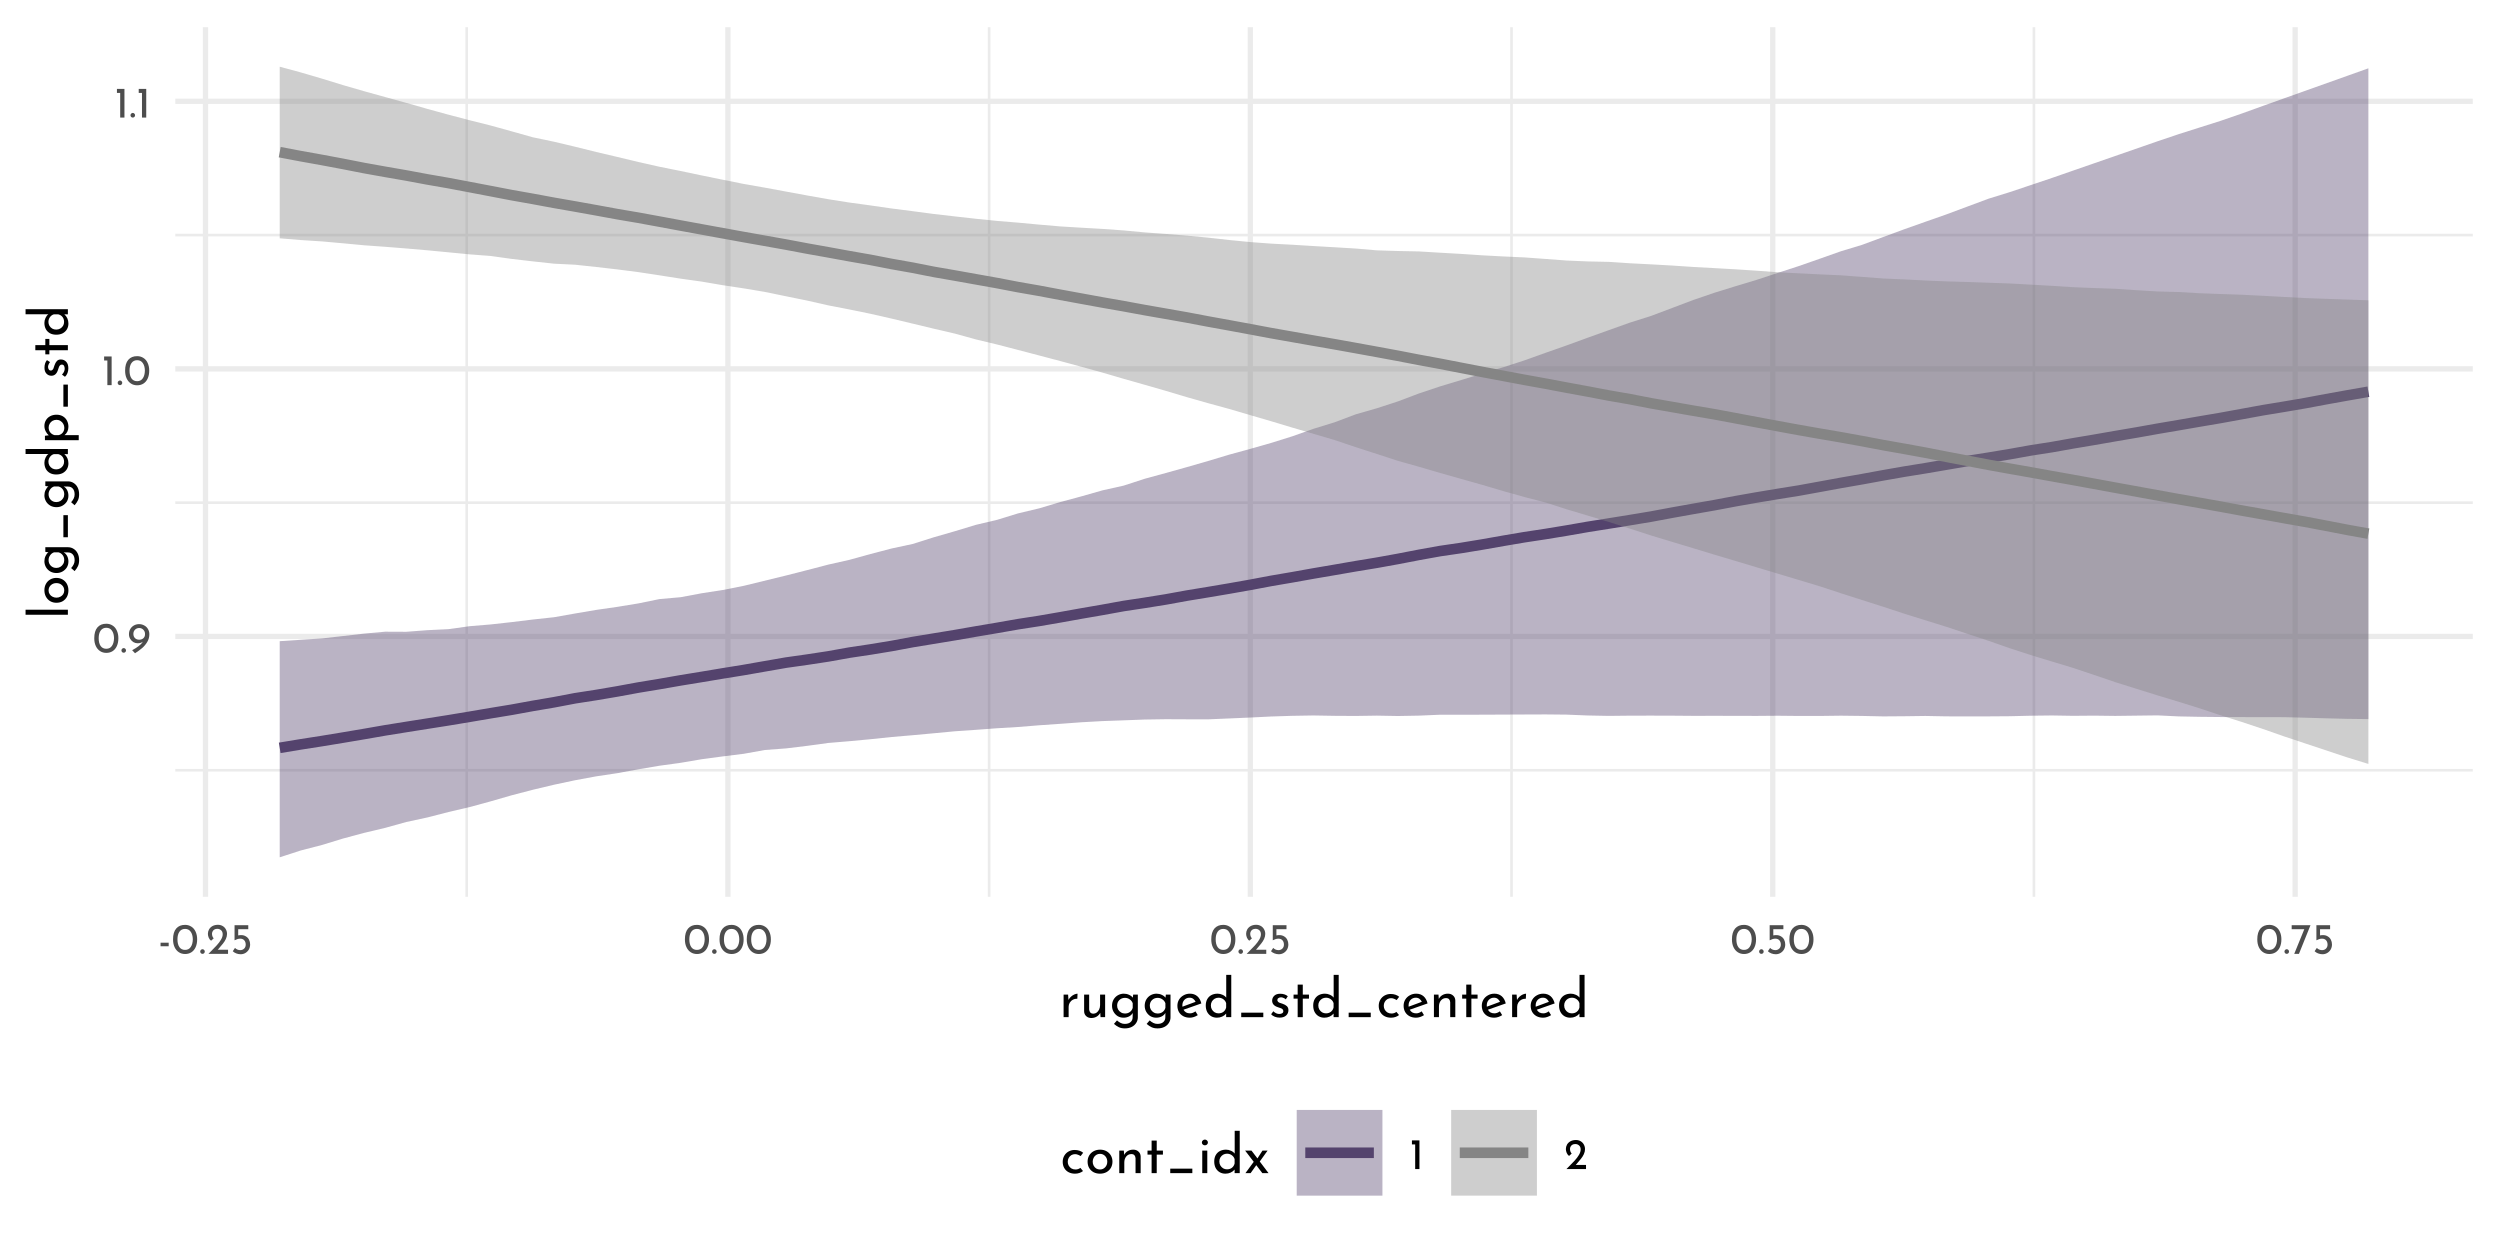 <?xml version="1.0" encoding="UTF-8"?>
<svg xmlns="http://www.w3.org/2000/svg" xmlns:xlink="http://www.w3.org/1999/xlink" width="504pt" height="252pt" viewBox="0 0 504 252" version="1.1">
<defs>
<g>
<symbol overflow="visible" id="glyph0-0">
<path style="stroke:none;" d=""/>
</symbol>
<symbol overflow="visible" id="glyph0-1">
<path style="stroke:none;" d="M 2.75 0.031 C 2.27 0.031 1.848 -0.086 1.484 -0.328 C 1.117 -0.566 0.832 -0.906 0.625 -1.344 C 0.414 -1.789 0.312 -2.316 0.312 -2.922 C 0.312 -3.879 0.523 -4.609 0.953 -5.109 C 1.391 -5.609 1.988 -5.852 2.75 -5.844 C 3.219 -5.844 3.633 -5.723 4 -5.484 C 4.375 -5.254 4.66 -4.914 4.859 -4.469 C 5.066 -4.031 5.172 -3.516 5.172 -2.922 C 5.172 -2.305 5.066 -1.773 4.859 -1.328 C 4.66 -0.891 4.375 -0.551 4 -0.312 C 3.633 -0.082 3.219 0.031 2.75 0.031 Z M 2.734 -0.797 C 3.234 -0.797 3.613 -0.988 3.875 -1.375 C 4.145 -1.758 4.285 -2.281 4.297 -2.938 C 4.285 -3.57 4.145 -4.078 3.875 -4.453 C 3.613 -4.836 3.234 -5.031 2.734 -5.031 C 2.242 -5.031 1.863 -4.836 1.594 -4.453 C 1.332 -4.078 1.203 -3.566 1.203 -2.922 C 1.203 -2.266 1.332 -1.742 1.594 -1.359 C 1.863 -0.984 2.242 -0.797 2.734 -0.797 Z M 2.734 -0.797 "/>
</symbol>
<symbol overflow="visible" id="glyph0-2">
<path style="stroke:none;" d="M 0.297 -0.469 C 0.297 -0.594 0.344 -0.703 0.438 -0.797 C 0.531 -0.891 0.641 -0.938 0.766 -0.938 C 0.879 -0.938 0.984 -0.891 1.078 -0.797 C 1.172 -0.703 1.219 -0.594 1.219 -0.469 C 1.219 -0.332 1.172 -0.219 1.078 -0.125 C 0.984 -0.039 0.879 0 0.766 0 C 0.641 0 0.531 -0.039 0.438 -0.125 C 0.344 -0.219 0.297 -0.332 0.297 -0.469 Z M 0.297 -0.469 "/>
</symbol>
<symbol overflow="visible" id="glyph0-3">
<path style="stroke:none;" d="M 2.359 -5.766 C 2.742 -5.766 3.094 -5.676 3.406 -5.5 C 3.727 -5.332 3.977 -5.094 4.156 -4.781 C 4.344 -4.469 4.438 -4.117 4.438 -3.734 C 4.438 -3.16 4.297 -2.641 4.016 -2.172 C 3.742 -1.711 3.41 -1.312 3.016 -0.969 C 2.617 -0.625 2.129 -0.266 1.547 0.109 L 0.969 -0.516 C 1.477 -0.773 1.922 -1.051 2.297 -1.344 C 2.68 -1.645 2.969 -1.941 3.156 -2.234 C 2.883 -2.016 2.523 -1.906 2.078 -1.906 C 1.773 -1.906 1.488 -1.984 1.219 -2.141 C 0.957 -2.305 0.742 -2.523 0.578 -2.797 C 0.41 -3.078 0.328 -3.391 0.328 -3.734 C 0.328 -4.141 0.422 -4.492 0.609 -4.797 C 0.797 -5.109 1.047 -5.348 1.359 -5.516 C 1.672 -5.68 2.004 -5.766 2.359 -5.766 Z M 1.219 -3.797 C 1.219 -3.441 1.328 -3.156 1.547 -2.938 C 1.773 -2.727 2.055 -2.625 2.391 -2.625 C 2.734 -2.625 3.016 -2.723 3.234 -2.922 C 3.453 -3.129 3.562 -3.383 3.562 -3.688 L 3.562 -3.859 C 3.551 -4.172 3.43 -4.438 3.203 -4.656 C 2.984 -4.875 2.711 -4.984 2.391 -4.984 C 2.055 -4.984 1.773 -4.867 1.547 -4.641 C 1.328 -4.422 1.219 -4.141 1.219 -3.797 Z M 1.219 -3.797 "/>
</symbol>
<symbol overflow="visible" id="glyph0-4">
<path style="stroke:none;" d="M 1.984 -5.781 L 1.984 0 L 1.125 0 L 1.125 -4.969 L 0.469 -4.969 L 0.469 -5.781 Z M 1.984 -5.781 "/>
</symbol>
<symbol overflow="visible" id="glyph0-5">
<path style="stroke:none;" d="M 2.109 -2.25 L 2.109 -1.531 L 0.469 -1.531 L 0.469 -2.25 Z M 2.109 -2.25 "/>
</symbol>
<symbol overflow="visible" id="glyph0-6">
<path style="stroke:none;" d="M 4.422 -0.828 L 4.422 0 L 0.469 0 L 0.766 -0.297 C 1.359 -0.891 1.82 -1.367 2.156 -1.734 C 2.5 -2.109 2.781 -2.484 3 -2.859 C 3.227 -3.242 3.344 -3.602 3.344 -3.938 C 3.344 -4.301 3.234 -4.578 3.016 -4.766 C 2.805 -4.953 2.551 -5.047 2.25 -5.047 C 2.008 -5.047 1.805 -4.992 1.641 -4.891 C 1.484 -4.785 1.367 -4.656 1.297 -4.5 C 1.223 -4.352 1.188 -4.207 1.188 -4.062 C 1.188 -3.688 1.301 -3.375 1.531 -3.125 L 1.016 -2.656 C 0.816 -2.77 0.656 -2.969 0.531 -3.25 C 0.414 -3.531 0.359 -3.789 0.359 -4.031 C 0.359 -4.352 0.438 -4.656 0.594 -4.938 C 0.758 -5.219 0.992 -5.441 1.297 -5.609 C 1.609 -5.773 1.973 -5.859 2.391 -5.859 C 2.742 -5.859 3.062 -5.773 3.344 -5.609 C 3.625 -5.441 3.836 -5.219 3.984 -4.938 C 4.141 -4.656 4.219 -4.348 4.219 -4.016 C 4.219 -3.68 4.141 -3.344 3.984 -3 C 3.828 -2.664 3.629 -2.352 3.391 -2.062 C 3.16 -1.77 2.852 -1.406 2.469 -0.969 L 2.344 -0.828 Z M 4.422 -0.828 "/>
</symbol>
<symbol overflow="visible" id="glyph0-7">
<path style="stroke:none;" d="M 2.266 -3.781 C 2.641 -3.781 2.961 -3.691 3.234 -3.516 C 3.516 -3.348 3.723 -3.125 3.859 -2.844 C 4.004 -2.562 4.078 -2.242 4.078 -1.891 C 4.078 -1.523 3.992 -1.191 3.828 -0.891 C 3.66 -0.598 3.43 -0.363 3.141 -0.188 C 2.848 -0.008 2.52 0.078 2.156 0.078 C 1.852 0.078 1.555 0.02 1.266 -0.094 C 0.984 -0.207 0.754 -0.352 0.578 -0.531 L 1.031 -1.203 C 1.145 -1.066 1.297 -0.957 1.484 -0.875 C 1.68 -0.789 1.879 -0.75 2.078 -0.75 C 2.398 -0.75 2.664 -0.852 2.875 -1.062 C 3.082 -1.27 3.188 -1.535 3.188 -1.859 C 3.188 -2.223 3.086 -2.516 2.891 -2.734 C 2.703 -2.953 2.426 -3.062 2.062 -3.062 C 1.863 -3.062 1.676 -3.031 1.5 -2.969 C 1.32 -2.914 1.133 -2.836 0.938 -2.734 L 0.938 -5.781 L 3.703 -5.781 L 3.703 -4.969 L 1.672 -4.969 L 1.672 -3.719 C 1.859 -3.758 2.055 -3.781 2.266 -3.781 Z M 2.266 -3.781 "/>
</symbol>
<symbol overflow="visible" id="glyph0-8">
<path style="stroke:none;" d="M 4.062 -5.781 L 1.734 0 L 0.781 0 L 2.812 -4.969 L 0.266 -4.969 L 0.266 -5.781 Z M 4.062 -5.781 "/>
</symbol>
<symbol overflow="visible" id="glyph1-0">
<path style="stroke:none;" d=""/>
</symbol>
<symbol overflow="visible" id="glyph1-1">
<path style="stroke:none;" d="M 1.875 -3.469 C 2 -3.719 2.164 -3.938 2.375 -4.125 C 2.594 -4.32 2.82 -4.473 3.062 -4.578 C 3.312 -4.68 3.523 -4.734 3.703 -4.734 L 3.656 -3.719 C 3.332 -3.727 3.035 -3.66 2.766 -3.516 C 2.492 -3.367 2.281 -3.164 2.125 -2.906 C 1.977 -2.645 1.906 -2.367 1.906 -2.078 L 1.906 0 L 0.891 0 L 0.891 -4.547 L 1.797 -4.547 Z M 1.875 -3.469 "/>
</symbol>
<symbol overflow="visible" id="glyph1-2">
<path style="stroke:none;" d="M 5.125 -4.547 L 5.125 0 L 4.203 0 L 4.141 -0.875 C 3.984 -0.562 3.742 -0.305 3.422 -0.109 C 3.098 0.078 2.738 0.172 2.344 0.172 C 1.926 0.172 1.582 0.047 1.312 -0.203 C 1.039 -0.453 0.898 -0.781 0.891 -1.188 L 0.891 -4.547 L 1.906 -4.547 L 1.906 -1.547 C 1.926 -1.297 2.004 -1.094 2.141 -0.938 C 2.273 -0.789 2.477 -0.711 2.75 -0.703 C 3 -0.703 3.223 -0.773 3.422 -0.922 C 3.629 -1.078 3.797 -1.285 3.922 -1.547 C 4.047 -1.816 4.109 -2.113 4.109 -2.438 L 4.109 -4.547 Z M 5.125 -4.547 "/>
</symbol>
<symbol overflow="visible" id="glyph1-3">
<path style="stroke:none;" d="M 5.703 -4.547 L 5.703 0.031 C 5.703 0.445 5.594 0.82 5.375 1.156 C 5.164 1.5 4.863 1.77 4.469 1.969 C 4.082 2.164 3.625 2.266 3.094 2.266 C 2.625 2.266 2.223 2.188 1.891 2.031 C 1.555 1.875 1.223 1.648 0.891 1.359 L 1.5 0.656 C 1.75 0.883 2 1.055 2.25 1.172 C 2.5 1.297 2.77 1.359 3.062 1.359 C 3.57 1.359 3.961 1.238 4.234 1 C 4.516 0.758 4.656 0.43 4.656 0.016 L 4.672 -0.844 C 4.504 -0.551 4.254 -0.316 3.922 -0.141 C 3.598 0.023 3.227 0.109 2.812 0.109 C 2.383 0.109 1.992 0.004 1.641 -0.203 C 1.297 -0.422 1.02 -0.711 0.812 -1.078 C 0.602 -1.441 0.5 -1.848 0.5 -2.297 C 0.5 -2.754 0.602 -3.172 0.812 -3.547 C 1.031 -3.922 1.32 -4.211 1.688 -4.422 C 2.062 -4.629 2.457 -4.734 2.875 -4.734 C 3.258 -4.734 3.613 -4.656 3.938 -4.5 C 4.27 -4.352 4.52 -4.16 4.688 -3.922 L 4.766 -4.547 Z M 3.109 -0.734 C 3.492 -0.734 3.828 -0.836 4.109 -1.047 C 4.398 -1.266 4.586 -1.547 4.672 -1.891 L 4.672 -2.797 C 4.566 -3.117 4.367 -3.379 4.078 -3.578 C 3.797 -3.785 3.473 -3.891 3.109 -3.891 C 2.66 -3.891 2.285 -3.742 1.984 -3.453 C 1.68 -3.16 1.531 -2.785 1.531 -2.328 C 1.531 -2.035 1.598 -1.77 1.734 -1.531 C 1.879 -1.289 2.07 -1.098 2.312 -0.953 C 2.551 -0.805 2.816 -0.734 3.109 -0.734 Z M 3.109 -0.734 "/>
</symbol>
<symbol overflow="visible" id="glyph1-4">
<path style="stroke:none;" d="M 3.031 -0.766 C 3.406 -0.766 3.773 -0.898 4.141 -1.172 L 4.609 -0.406 C 4.367 -0.25 4.109 -0.125 3.828 -0.031 C 3.547 0.062 3.27 0.109 3 0.109 C 2.5 0.109 2.055 0.004 1.672 -0.203 C 1.297 -0.41 1.004 -0.695 0.797 -1.062 C 0.598 -1.426 0.5 -1.844 0.5 -2.312 C 0.5 -2.758 0.609 -3.164 0.828 -3.531 C 1.055 -3.906 1.363 -4.195 1.75 -4.406 C 2.133 -4.625 2.562 -4.734 3.031 -4.734 C 3.625 -4.734 4.117 -4.562 4.516 -4.219 C 4.91 -3.875 5.18 -3.391 5.328 -2.766 L 1.734 -1.5 C 1.859 -1.27 2.031 -1.086 2.25 -0.953 C 2.477 -0.828 2.738 -0.766 3.031 -0.766 Z M 2.953 -3.922 C 2.535 -3.922 2.188 -3.773 1.906 -3.484 C 1.633 -3.191 1.5 -2.816 1.5 -2.359 C 1.5 -2.254 1.504 -2.172 1.516 -2.109 L 4.172 -3.094 C 4.055 -3.344 3.898 -3.539 3.703 -3.688 C 3.504 -3.844 3.254 -3.922 2.953 -3.922 Z M 2.953 -3.922 "/>
</symbol>
<symbol overflow="visible" id="glyph1-5">
<path style="stroke:none;" d="M 5.641 -8.531 L 5.641 0 L 4.609 0 L 4.609 -0.719 C 4.391 -0.457 4.117 -0.254 3.797 -0.109 C 3.484 0.035 3.133 0.109 2.75 0.109 C 2.32 0.109 1.938 0.008 1.594 -0.188 C 1.25 -0.395 0.977 -0.68 0.781 -1.047 C 0.594 -1.422 0.5 -1.852 0.5 -2.344 C 0.5 -2.832 0.598 -3.258 0.797 -3.625 C 1.004 -3.988 1.285 -4.266 1.641 -4.453 C 2.004 -4.641 2.414 -4.734 2.875 -4.734 C 3.219 -4.734 3.547 -4.66 3.859 -4.516 C 4.18 -4.379 4.438 -4.188 4.625 -3.938 L 4.625 -8.531 Z M 3.062 -0.766 C 3.457 -0.766 3.789 -0.867 4.062 -1.078 C 4.344 -1.297 4.523 -1.586 4.609 -1.953 L 4.609 -2.812 C 4.523 -3.133 4.336 -3.398 4.047 -3.609 C 3.766 -3.816 3.438 -3.922 3.062 -3.922 C 2.789 -3.922 2.535 -3.852 2.297 -3.719 C 2.066 -3.582 1.879 -3.395 1.734 -3.156 C 1.598 -2.926 1.531 -2.66 1.531 -2.359 C 1.531 -2.055 1.598 -1.785 1.734 -1.547 C 1.879 -1.305 2.066 -1.113 2.297 -0.969 C 2.535 -0.832 2.789 -0.766 3.062 -0.766 Z M 3.062 -0.766 "/>
</symbol>
<symbol overflow="visible" id="glyph1-6">
<path style="stroke:none;" d="M 5.578 -0.906 L 5.578 0 L 1.125 0 L 1.125 -0.906 Z M 5.578 -0.906 "/>
</symbol>
<symbol overflow="visible" id="glyph1-7">
<path style="stroke:none;" d="M 2.172 0.094 C 1.836 0.094 1.52 0.035 1.219 -0.078 C 0.914 -0.191 0.664 -0.363 0.469 -0.594 L 0.906 -1.188 C 1.094 -1.008 1.285 -0.875 1.484 -0.781 C 1.691 -0.688 1.895 -0.641 2.094 -0.641 C 2.332 -0.641 2.531 -0.688 2.688 -0.781 C 2.844 -0.875 2.922 -1.02 2.922 -1.219 C 2.922 -1.375 2.867 -1.5 2.766 -1.594 C 2.672 -1.688 2.562 -1.754 2.438 -1.797 C 2.32 -1.848 2.125 -1.914 1.844 -2 C 1.062 -2.25 0.672 -2.691 0.672 -3.328 C 0.672 -3.711 0.812 -4.039 1.094 -4.312 C 1.375 -4.582 1.77 -4.719 2.281 -4.719 C 2.602 -4.719 2.891 -4.676 3.141 -4.594 C 3.391 -4.52 3.617 -4.395 3.828 -4.219 L 3.422 -3.594 C 3.305 -3.707 3.156 -3.801 2.969 -3.875 C 2.789 -3.957 2.625 -4 2.469 -4 C 2.258 -4 2.082 -3.945 1.938 -3.844 C 1.789 -3.75 1.719 -3.617 1.719 -3.453 C 1.719 -3.316 1.766 -3.203 1.859 -3.109 C 1.953 -3.016 2.051 -2.945 2.156 -2.906 C 2.258 -2.863 2.461 -2.797 2.766 -2.703 C 3.141 -2.578 3.43 -2.414 3.641 -2.219 C 3.848 -2.02 3.953 -1.754 3.953 -1.422 C 3.953 -0.984 3.797 -0.617 3.484 -0.328 C 3.18 -0.047 2.742 0.094 2.172 0.094 Z M 2.172 0.094 "/>
</symbol>
<symbol overflow="visible" id="glyph1-8">
<path style="stroke:none;" d="M 2.359 -6.562 L 2.359 -4.547 L 3.609 -4.547 L 3.609 -3.734 L 2.359 -3.734 L 2.359 0 L 1.328 0 L 1.328 -3.734 L 0.5 -3.734 L 0.5 -4.547 L 1.328 -4.547 L 1.328 -6.562 Z M 2.359 -6.562 "/>
</symbol>
<symbol overflow="visible" id="glyph1-9">
<path style="stroke:none;" d="M 4.594 -0.422 C 4.383 -0.254 4.141 -0.125 3.859 -0.031 C 3.578 0.062 3.285 0.109 2.984 0.109 C 2.492 0.109 2.062 0.008 1.688 -0.188 C 1.312 -0.383 1.02 -0.664 0.812 -1.031 C 0.602 -1.395 0.5 -1.812 0.5 -2.281 C 0.5 -2.75 0.609 -3.164 0.828 -3.531 C 1.047 -3.895 1.336 -4.176 1.703 -4.375 C 2.066 -4.57 2.461 -4.672 2.891 -4.672 C 3.586 -4.672 4.164 -4.484 4.625 -4.109 L 4.109 -3.438 C 3.961 -3.539 3.789 -3.629 3.594 -3.703 C 3.406 -3.785 3.203 -3.828 2.984 -3.828 C 2.711 -3.828 2.461 -3.758 2.234 -3.625 C 2.016 -3.488 1.836 -3.301 1.703 -3.062 C 1.578 -2.832 1.516 -2.57 1.516 -2.281 C 1.516 -2 1.582 -1.738 1.719 -1.5 C 1.852 -1.27 2.035 -1.082 2.266 -0.938 C 2.504 -0.801 2.773 -0.734 3.078 -0.734 C 3.453 -0.734 3.781 -0.844 4.062 -1.062 Z M 4.594 -0.422 "/>
</symbol>
<symbol overflow="visible" id="glyph1-10">
<path style="stroke:none;" d="M 3.719 -4.734 C 4.145 -4.734 4.492 -4.602 4.766 -4.344 C 5.047 -4.094 5.191 -3.766 5.203 -3.359 L 5.203 0 L 4.172 0 L 4.172 -3.016 C 4.148 -3.273 4.07 -3.477 3.938 -3.625 C 3.801 -3.77 3.594 -3.844 3.312 -3.844 C 2.906 -3.844 2.566 -3.68 2.297 -3.359 C 2.035 -3.035 1.906 -2.629 1.906 -2.141 L 1.906 0 L 0.891 0 L 0.891 -4.547 L 1.812 -4.547 L 1.875 -3.672 C 2.039 -4.004 2.285 -4.266 2.609 -4.453 C 2.93 -4.641 3.301 -4.734 3.719 -4.734 Z M 3.719 -4.734 "/>
</symbol>
<symbol overflow="visible" id="glyph1-11">
<path style="stroke:none;" d="M 0.5 -2.328 C 0.5 -2.766 0.602 -3.172 0.812 -3.547 C 1.031 -3.922 1.332 -4.211 1.719 -4.422 C 2.102 -4.629 2.539 -4.734 3.031 -4.734 C 3.508 -4.734 3.938 -4.629 4.312 -4.422 C 4.695 -4.211 4.992 -3.922 5.203 -3.547 C 5.41 -3.18 5.516 -2.773 5.516 -2.328 C 5.516 -1.867 5.41 -1.453 5.203 -1.078 C 4.992 -0.711 4.695 -0.422 4.312 -0.203 C 3.926 0.004 3.488 0.109 3 0.109 C 2.52 0.109 2.086 0.008 1.703 -0.188 C 1.328 -0.395 1.031 -0.68 0.812 -1.047 C 0.602 -1.41 0.5 -1.836 0.5 -2.328 Z M 1.531 -2.312 C 1.531 -2.02 1.594 -1.754 1.719 -1.516 C 1.844 -1.273 2.016 -1.082 2.234 -0.938 C 2.461 -0.801 2.711 -0.734 2.984 -0.734 C 3.41 -0.734 3.766 -0.883 4.047 -1.188 C 4.328 -1.488 4.469 -1.863 4.469 -2.312 C 4.469 -2.758 4.328 -3.133 4.047 -3.438 C 3.766 -3.738 3.41 -3.891 2.984 -3.891 C 2.711 -3.891 2.461 -3.816 2.234 -3.672 C 2.016 -3.535 1.844 -3.344 1.719 -3.094 C 1.594 -2.852 1.531 -2.594 1.531 -2.312 Z M 1.531 -2.312 "/>
</symbol>
<symbol overflow="visible" id="glyph1-12">
<path style="stroke:none;" d="M 1.906 -4.547 L 1.906 0 L 0.891 0 L 0.891 -4.547 Z M 0.812 -6.188 C 0.812 -6.344 0.875 -6.477 1 -6.594 C 1.125 -6.707 1.266 -6.766 1.422 -6.766 C 1.586 -6.766 1.727 -6.707 1.844 -6.594 C 1.969 -6.477 2.031 -6.344 2.031 -6.188 C 2.031 -6.02 1.969 -5.879 1.844 -5.766 C 1.727 -5.66 1.586 -5.609 1.422 -5.609 C 1.266 -5.609 1.125 -5.66 1 -5.766 C 0.875 -5.879 0.812 -6.02 0.812 -6.188 Z M 0.812 -6.188 "/>
</symbol>
<symbol overflow="visible" id="glyph1-13">
<path style="stroke:none;" d="M 3.672 0 L 2.453 -1.609 L 1.312 0 L 0.266 0 L 1.938 -2.281 L 0.203 -4.547 L 1.484 -4.547 L 2.688 -2.969 L 3.703 -4.547 L 4.734 -4.547 L 3.156 -2.344 L 4.922 0 Z M 3.672 0 "/>
</symbol>
<symbol overflow="visible" id="glyph2-0">
<path style="stroke:none;" d=""/>
</symbol>
<symbol overflow="visible" id="glyph2-1">
<path style="stroke:none;" d="M -8.531 -1.906 L 0 -1.906 L 0 -0.891 L -8.531 -0.891 Z M -8.531 -1.906 "/>
</symbol>
<symbol overflow="visible" id="glyph2-2">
<path style="stroke:none;" d="M -2.328 -0.5 C -2.766 -0.5 -3.172 -0.602 -3.547 -0.812 C -3.922 -1.031 -4.211 -1.332 -4.422 -1.719 C -4.629 -2.102 -4.734 -2.539 -4.734 -3.031 C -4.734 -3.508 -4.629 -3.938 -4.422 -4.312 C -4.211 -4.695 -3.922 -4.992 -3.547 -5.203 C -3.18 -5.41 -2.773 -5.516 -2.328 -5.516 C -1.867 -5.516 -1.453 -5.41 -1.078 -5.203 C -0.711 -4.992 -0.422 -4.695 -0.203 -4.312 C 0.004 -3.926 0.109 -3.488 0.109 -3 C 0.109 -2.52 0.008 -2.086 -0.188 -1.703 C -0.395 -1.328 -0.68 -1.031 -1.047 -0.812 C -1.41 -0.602 -1.836 -0.5 -2.328 -0.5 Z M -2.312 -1.531 C -2.02 -1.531 -1.754 -1.594 -1.516 -1.719 C -1.273 -1.844 -1.082 -2.016 -0.938 -2.234 C -0.801 -2.461 -0.734 -2.711 -0.734 -2.984 C -0.734 -3.41 -0.883 -3.766 -1.188 -4.047 C -1.488 -4.328 -1.863 -4.469 -2.312 -4.469 C -2.758 -4.469 -3.133 -4.328 -3.438 -4.047 C -3.738 -3.766 -3.891 -3.41 -3.891 -2.984 C -3.891 -2.711 -3.816 -2.461 -3.672 -2.234 C -3.535 -2.016 -3.344 -1.844 -3.094 -1.719 C -2.852 -1.594 -2.594 -1.531 -2.312 -1.531 Z M -2.312 -1.531 "/>
</symbol>
<symbol overflow="visible" id="glyph2-3">
<path style="stroke:none;" d="M -4.547 -5.703 L 0.031 -5.703 C 0.445 -5.703 0.82 -5.594 1.156 -5.375 C 1.5 -5.164 1.77 -4.863 1.969 -4.469 C 2.164 -4.082 2.266 -3.625 2.266 -3.094 C 2.266 -2.625 2.188 -2.223 2.031 -1.891 C 1.875 -1.555 1.648 -1.223 1.359 -0.891 L 0.656 -1.5 C 0.883 -1.75 1.055 -2 1.172 -2.25 C 1.297 -2.5 1.359 -2.77 1.359 -3.062 C 1.359 -3.57 1.238 -3.961 1 -4.234 C 0.758 -4.516 0.43 -4.656 0.016 -4.656 L -0.844 -4.672 C -0.551 -4.504 -0.316 -4.254 -0.141 -3.922 C 0.023 -3.598 0.109 -3.227 0.109 -2.812 C 0.109 -2.383 0.004 -1.992 -0.203 -1.641 C -0.422 -1.297 -0.711 -1.02 -1.078 -0.812 C -1.441 -0.602 -1.848 -0.5 -2.297 -0.5 C -2.754 -0.5 -3.172 -0.602 -3.547 -0.812 C -3.922 -1.031 -4.211 -1.32 -4.422 -1.688 C -4.629 -2.062 -4.734 -2.457 -4.734 -2.875 C -4.734 -3.258 -4.656 -3.613 -4.5 -3.938 C -4.352 -4.27 -4.16 -4.52 -3.922 -4.688 L -4.547 -4.766 Z M -0.734 -3.109 C -0.734 -3.492 -0.836 -3.828 -1.047 -4.109 C -1.266 -4.398 -1.547 -4.586 -1.891 -4.672 L -2.797 -4.672 C -3.117 -4.566 -3.379 -4.367 -3.578 -4.078 C -3.785 -3.797 -3.891 -3.473 -3.891 -3.109 C -3.891 -2.66 -3.742 -2.285 -3.453 -1.984 C -3.16 -1.68 -2.785 -1.531 -2.328 -1.531 C -2.035 -1.531 -1.77 -1.598 -1.531 -1.734 C -1.289 -1.879 -1.098 -2.07 -0.953 -2.312 C -0.805 -2.551 -0.734 -2.816 -0.734 -3.109 Z M -0.734 -3.109 "/>
</symbol>
<symbol overflow="visible" id="glyph2-4">
<path style="stroke:none;" d="M -0.906 -5.578 L 0 -5.578 L 0 -1.125 L -0.906 -1.125 Z M -0.906 -5.578 "/>
</symbol>
<symbol overflow="visible" id="glyph2-5">
<path style="stroke:none;" d="M -8.531 -5.641 L 0 -5.641 L 0 -4.609 L -0.719 -4.609 C -0.457 -4.391 -0.254 -4.117 -0.109 -3.797 C 0.035 -3.484 0.109 -3.133 0.109 -2.75 C 0.109 -2.32 0.008 -1.938 -0.188 -1.594 C -0.395 -1.25 -0.68 -0.977 -1.047 -0.781 C -1.422 -0.594 -1.852 -0.5 -2.344 -0.5 C -2.832 -0.5 -3.258 -0.598 -3.625 -0.797 C -3.988 -1.004 -4.266 -1.285 -4.453 -1.641 C -4.641 -2.004 -4.734 -2.414 -4.734 -2.875 C -4.734 -3.219 -4.66 -3.547 -4.516 -3.859 C -4.379 -4.18 -4.188 -4.438 -3.938 -4.625 L -8.531 -4.625 Z M -0.766 -3.062 C -0.766 -3.457 -0.867 -3.789 -1.078 -4.062 C -1.297 -4.344 -1.586 -4.523 -1.953 -4.609 L -2.812 -4.609 C -3.133 -4.523 -3.398 -4.336 -3.609 -4.047 C -3.816 -3.766 -3.922 -3.438 -3.922 -3.062 C -3.922 -2.789 -3.852 -2.535 -3.719 -2.297 C -3.582 -2.066 -3.395 -1.879 -3.156 -1.734 C -2.926 -1.598 -2.66 -1.531 -2.359 -1.531 C -2.055 -1.531 -1.785 -1.598 -1.547 -1.734 C -1.305 -1.879 -1.113 -2.066 -0.969 -2.297 C -0.832 -2.535 -0.766 -2.789 -0.766 -3.062 Z M -0.766 -3.062 "/>
</symbol>
<symbol overflow="visible" id="glyph2-6">
<path style="stroke:none;" d="M -4.734 -3.766 C -4.734 -4.191 -4.629 -4.578 -4.422 -4.922 C -4.223 -5.266 -3.938 -5.535 -3.562 -5.734 C -3.195 -5.93 -2.77 -6.031 -2.281 -6.031 C -1.812 -6.031 -1.395 -5.926 -1.031 -5.719 C -0.664 -5.508 -0.383 -5.219 -0.188 -4.844 C 0.008 -4.469 0.109 -4.051 0.109 -3.594 C 0.109 -3.258 0.039 -2.941 -0.094 -2.641 C -0.238 -2.336 -0.438 -2.094 -0.688 -1.906 L 2.188 -1.906 L 2.188 -0.891 L -4.625 -0.891 L -4.625 -1.781 L -3.859 -1.875 C -4.117 -2.102 -4.328 -2.379 -4.484 -2.703 C -4.648 -3.035 -4.734 -3.391 -4.734 -3.766 Z M -0.719 -3.391 C -0.719 -3.672 -0.785 -3.93 -0.922 -4.172 C -1.055 -4.422 -1.242 -4.617 -1.484 -4.766 C -1.723 -4.922 -1.988 -5 -2.281 -5 C -2.582 -5 -2.852 -4.93 -3.094 -4.797 C -3.332 -4.66 -3.52 -4.473 -3.656 -4.234 C -3.801 -4.004 -3.875 -3.742 -3.875 -3.453 C -3.875 -3.066 -3.766 -2.734 -3.547 -2.453 C -3.328 -2.18 -3.035 -2 -2.672 -1.906 L -1.906 -1.906 C -1.562 -1.969 -1.273 -2.133 -1.047 -2.406 C -0.828 -2.688 -0.719 -3.016 -0.719 -3.391 Z M -0.719 -3.391 "/>
</symbol>
<symbol overflow="visible" id="glyph2-7">
<path style="stroke:none;" d="M 0.094 -2.172 C 0.094 -1.836 0.035 -1.52 -0.078 -1.219 C -0.191 -0.914 -0.363 -0.664 -0.594 -0.469 L -1.188 -0.906 C -1.008 -1.094 -0.875 -1.285 -0.781 -1.484 C -0.688 -1.691 -0.641 -1.895 -0.641 -2.094 C -0.641 -2.332 -0.688 -2.531 -0.781 -2.688 C -0.875 -2.844 -1.02 -2.922 -1.219 -2.922 C -1.375 -2.922 -1.5 -2.867 -1.594 -2.766 C -1.688 -2.672 -1.754 -2.562 -1.797 -2.438 C -1.848 -2.32 -1.914 -2.125 -2 -1.844 C -2.25 -1.062 -2.691 -0.672 -3.328 -0.672 C -3.711 -0.672 -4.039 -0.812 -4.312 -1.094 C -4.582 -1.375 -4.719 -1.77 -4.719 -2.281 C -4.719 -2.602 -4.676 -2.891 -4.594 -3.141 C -4.52 -3.391 -4.395 -3.617 -4.219 -3.828 L -3.594 -3.422 C -3.707 -3.305 -3.801 -3.156 -3.875 -2.969 C -3.957 -2.789 -4 -2.625 -4 -2.469 C -4 -2.258 -3.945 -2.082 -3.844 -1.938 C -3.75 -1.789 -3.617 -1.719 -3.453 -1.719 C -3.316 -1.719 -3.203 -1.766 -3.109 -1.859 C -3.016 -1.953 -2.945 -2.051 -2.906 -2.156 C -2.863 -2.258 -2.797 -2.461 -2.703 -2.766 C -2.578 -3.141 -2.414 -3.43 -2.219 -3.641 C -2.02 -3.848 -1.754 -3.953 -1.422 -3.953 C -0.984 -3.953 -0.617 -3.797 -0.328 -3.484 C -0.047 -3.18 0.094 -2.742 0.094 -2.172 Z M 0.094 -2.172 "/>
</symbol>
<symbol overflow="visible" id="glyph2-8">
<path style="stroke:none;" d="M -6.562 -2.359 L -4.547 -2.359 L -4.547 -3.609 L -3.734 -3.609 L -3.734 -2.359 L 0 -2.359 L 0 -1.328 L -3.734 -1.328 L -3.734 -0.5 L -4.547 -0.5 L -4.547 -1.328 L -6.562 -1.328 Z M -6.562 -2.359 "/>
</symbol>
</g>
<clipPath id="clip1">
  <path d="M 35.336 155 L 498.52 155 L 498.52 156 L 35.336 156 Z M 35.336 155 "/>
</clipPath>
<clipPath id="clip2">
  <path d="M 35.336 101 L 498.52 101 L 498.52 102 L 35.336 102 Z M 35.336 101 "/>
</clipPath>
<clipPath id="clip3">
  <path d="M 35.336 47 L 498.52 47 L 498.52 48 L 35.336 48 Z M 35.336 47 "/>
</clipPath>
<clipPath id="clip4">
  <path d="M 93 5.48 L 95 5.48 L 95 180.805 L 93 180.805 Z M 93 5.48 "/>
</clipPath>
<clipPath id="clip5">
  <path d="M 199 5.48 L 200 5.48 L 200 180.805 L 199 180.805 Z M 199 5.48 "/>
</clipPath>
<clipPath id="clip6">
  <path d="M 304 5.48 L 305 5.48 L 305 180.805 L 304 180.805 Z M 304 5.48 "/>
</clipPath>
<clipPath id="clip7">
  <path d="M 409 5.48 L 411 5.48 L 411 180.805 L 409 180.805 Z M 409 5.48 "/>
</clipPath>
<clipPath id="clip8">
  <path d="M 35.336 127 L 498.52 127 L 498.52 129 L 35.336 129 Z M 35.336 127 "/>
</clipPath>
<clipPath id="clip9">
  <path d="M 35.336 73 L 498.52 73 L 498.52 75 L 35.336 75 Z M 35.336 73 "/>
</clipPath>
<clipPath id="clip10">
  <path d="M 35.336 19 L 498.52 19 L 498.52 21 L 35.336 21 Z M 35.336 19 "/>
</clipPath>
<clipPath id="clip11">
  <path d="M 40 5.48 L 42 5.48 L 42 180.805 L 40 180.805 Z M 40 5.48 "/>
</clipPath>
<clipPath id="clip12">
  <path d="M 146 5.48 L 148 5.48 L 148 180.805 L 146 180.805 Z M 146 5.48 "/>
</clipPath>
<clipPath id="clip13">
  <path d="M 251 5.48 L 253 5.48 L 253 180.805 L 251 180.805 Z M 251 5.48 "/>
</clipPath>
<clipPath id="clip14">
  <path d="M 356 5.48 L 358 5.48 L 358 180.805 L 356 180.805 Z M 356 5.48 "/>
</clipPath>
<clipPath id="clip15">
  <path d="M 462 5.48 L 464 5.48 L 464 180.805 L 462 180.805 Z M 462 5.48 "/>
</clipPath>
</defs>
<g id="surface539">
<rect x="0" y="0" width="504" height="252" style="fill:rgb(100%,100%,100%);fill-opacity:1;stroke:none;"/>
<g clip-path="url(#clip1)" clip-rule="nonzero">
<path style="fill:none;stroke-width:0.533;stroke-linecap:butt;stroke-linejoin:round;stroke:rgb(92.157%,92.157%,92.157%);stroke-opacity:1;stroke-miterlimit:10;" d="M 35.336 155.277 L 498.52 155.277 "/>
</g>
<g clip-path="url(#clip2)" clip-rule="nonzero">
<path style="fill:none;stroke-width:0.533;stroke-linecap:butt;stroke-linejoin:round;stroke:rgb(92.157%,92.157%,92.157%);stroke-opacity:1;stroke-miterlimit:10;" d="M 35.336 101.336 L 498.52 101.336 "/>
</g>
<g clip-path="url(#clip3)" clip-rule="nonzero">
<path style="fill:none;stroke-width:0.533;stroke-linecap:butt;stroke-linejoin:round;stroke:rgb(92.157%,92.157%,92.157%);stroke-opacity:1;stroke-miterlimit:10;" d="M 35.336 47.391 L 498.52 47.391 "/>
</g>
<g clip-path="url(#clip4)" clip-rule="nonzero">
<path style="fill:none;stroke-width:0.533;stroke-linecap:butt;stroke-linejoin:round;stroke:rgb(92.157%,92.157%,92.157%);stroke-opacity:1;stroke-miterlimit:10;" d="M 94.086 180.801 L 94.086 5.48 "/>
</g>
<g clip-path="url(#clip5)" clip-rule="nonzero">
<path style="fill:none;stroke-width:0.533;stroke-linecap:butt;stroke-linejoin:round;stroke:rgb(92.157%,92.157%,92.157%);stroke-opacity:1;stroke-miterlimit:10;" d="M 199.406 180.801 L 199.406 5.48 "/>
</g>
<g clip-path="url(#clip6)" clip-rule="nonzero">
<path style="fill:none;stroke-width:0.533;stroke-linecap:butt;stroke-linejoin:round;stroke:rgb(92.157%,92.157%,92.157%);stroke-opacity:1;stroke-miterlimit:10;" d="M 304.723 180.801 L 304.723 5.48 "/>
</g>
<g clip-path="url(#clip7)" clip-rule="nonzero">
<path style="fill:none;stroke-width:0.533;stroke-linecap:butt;stroke-linejoin:round;stroke:rgb(92.157%,92.157%,92.157%);stroke-opacity:1;stroke-miterlimit:10;" d="M 410.043 180.801 L 410.043 5.48 "/>
</g>
<g clip-path="url(#clip8)" clip-rule="nonzero">
<path style="fill:none;stroke-width:1.067;stroke-linecap:butt;stroke-linejoin:round;stroke:rgb(92.157%,92.157%,92.157%);stroke-opacity:1;stroke-miterlimit:10;" d="M 35.336 128.309 L 498.52 128.309 "/>
</g>
<g clip-path="url(#clip9)" clip-rule="nonzero">
<path style="fill:none;stroke-width:1.067;stroke-linecap:butt;stroke-linejoin:round;stroke:rgb(92.157%,92.157%,92.157%);stroke-opacity:1;stroke-miterlimit:10;" d="M 35.336 74.363 L 498.52 74.363 "/>
</g>
<g clip-path="url(#clip10)" clip-rule="nonzero">
<path style="fill:none;stroke-width:1.067;stroke-linecap:butt;stroke-linejoin:round;stroke:rgb(92.157%,92.157%,92.157%);stroke-opacity:1;stroke-miterlimit:10;" d="M 35.336 20.422 L 498.52 20.422 "/>
</g>
<g clip-path="url(#clip11)" clip-rule="nonzero">
<path style="fill:none;stroke-width:1.067;stroke-linecap:butt;stroke-linejoin:round;stroke:rgb(92.157%,92.157%,92.157%);stroke-opacity:1;stroke-miterlimit:10;" d="M 41.426 180.801 L 41.426 5.48 "/>
</g>
<g clip-path="url(#clip12)" clip-rule="nonzero">
<path style="fill:none;stroke-width:1.067;stroke-linecap:butt;stroke-linejoin:round;stroke:rgb(92.157%,92.157%,92.157%);stroke-opacity:1;stroke-miterlimit:10;" d="M 146.746 180.801 L 146.746 5.48 "/>
</g>
<g clip-path="url(#clip13)" clip-rule="nonzero">
<path style="fill:none;stroke-width:1.067;stroke-linecap:butt;stroke-linejoin:round;stroke:rgb(92.157%,92.157%,92.157%);stroke-opacity:1;stroke-miterlimit:10;" d="M 252.066 180.801 L 252.066 5.48 "/>
</g>
<g clip-path="url(#clip14)" clip-rule="nonzero">
<path style="fill:none;stroke-width:1.067;stroke-linecap:butt;stroke-linejoin:round;stroke:rgb(92.157%,92.157%,92.157%);stroke-opacity:1;stroke-miterlimit:10;" d="M 357.383 180.801 L 357.383 5.48 "/>
</g>
<g clip-path="url(#clip15)" clip-rule="nonzero">
<path style="fill:none;stroke-width:1.067;stroke-linecap:butt;stroke-linejoin:round;stroke:rgb(92.157%,92.157%,92.157%);stroke-opacity:1;stroke-miterlimit:10;" d="M 462.703 180.801 L 462.703 5.48 "/>
</g>
<path style=" stroke:none;fill-rule:nonzero;fill:rgb(32.941%,26.275%,42.745%);fill-opacity:0.4;" d="M 56.391 129.262 L 60.645 128.98 L 64.895 128.707 L 69.148 128.227 L 73.402 127.734 L 77.656 127.348 L 81.91 127.367 L 86.164 127.043 L 90.414 126.836 L 94.668 126.242 L 98.922 125.887 L 103.176 125.414 L 107.43 124.895 L 111.684 124.434 L 115.938 123.68 L 120.188 122.957 L 124.441 122.344 L 128.695 121.648 L 132.949 120.773 L 137.203 120.398 L 141.457 119.602 L 145.707 118.941 L 149.961 118.098 L 158.469 116.02 L 162.723 114.934 L 166.977 113.824 L 171.23 112.867 L 175.48 111.691 L 179.734 110.578 L 183.988 109.664 L 188.242 108.32 L 192.496 107.094 L 196.75 105.805 L 201 104.801 L 205.254 103.496 L 209.508 102.48 L 213.762 101.207 L 218.016 100.062 L 222.27 98.852 L 226.523 97.902 L 230.773 96.52 L 235.027 95.355 L 239.281 94.168 L 243.535 92.938 L 247.789 91.66 L 252.043 90.496 L 256.293 89.285 L 260.547 87.953 L 264.801 86.445 L 269.055 85.133 L 273.309 83.531 L 277.562 82.309 L 281.816 80.922 L 286.066 79.32 L 290.32 77.895 L 294.574 76.613 L 298.828 75.305 L 303.082 74.027 L 307.336 72.645 L 311.586 71.125 L 315.84 69.629 L 320.094 68.078 L 324.348 66.551 L 328.602 65.035 L 332.855 63.691 L 337.109 62.086 L 341.359 60.477 L 345.613 59.023 L 349.867 57.703 L 354.121 56.422 L 358.375 55.023 L 362.629 53.641 L 366.879 52.156 L 371.133 50.652 L 375.387 49.363 L 379.641 47.785 L 383.895 46.219 L 388.148 44.711 L 392.402 43.219 L 396.652 41.633 L 400.906 40.051 L 405.16 38.734 L 413.668 35.875 L 417.922 34.395 L 422.172 32.922 L 434.934 28.492 L 439.188 27.055 L 443.441 25.703 L 447.695 24.355 L 451.945 22.887 L 456.199 21.352 L 460.453 19.832 L 473.215 15.285 L 477.465 13.77 L 477.465 144.973 L 473.215 144.918 L 468.961 144.812 L 464.707 144.688 L 460.453 144.582 L 451.945 144.566 L 447.695 144.555 L 443.441 144.512 L 439.188 144.426 L 434.934 144.219 L 426.426 144.328 L 422.172 144.273 L 417.922 144.309 L 413.668 144.238 L 409.414 144.289 L 405.16 144.391 L 400.906 144.422 L 396.652 144.43 L 392.402 144.418 L 388.148 144.336 L 383.895 144.395 L 379.641 144.426 L 375.387 144.332 L 371.133 144.281 L 366.879 144.336 L 362.629 144.336 L 358.375 144.293 L 354.121 144.328 L 349.867 144.316 L 345.613 144.309 L 341.359 144.316 L 337.109 144.281 L 332.855 144.27 L 328.602 144.277 L 324.348 144.324 L 320.094 144.242 L 315.84 144.07 L 311.586 144.027 L 307.336 144.043 L 298.828 144.082 L 294.574 144.094 L 290.32 144.09 L 286.066 144.27 L 281.816 144.348 L 277.562 144.27 L 273.309 144.336 L 269.055 144.312 L 264.801 144.238 L 260.547 144.309 L 256.293 144.445 L 252.043 144.656 L 247.789 144.84 L 243.535 145.02 L 239.281 145.012 L 235.027 144.992 L 230.773 145.059 L 226.523 145.219 L 222.27 145.371 L 218.016 145.609 L 213.762 145.922 L 209.508 146.215 L 205.254 146.562 L 201 146.816 L 196.75 147.133 L 192.496 147.426 L 188.242 147.828 L 183.988 148.219 L 179.734 148.582 L 175.48 149.027 L 171.23 149.426 L 166.977 149.781 L 162.723 150.363 L 158.469 150.879 L 154.215 151.195 L 149.961 151.961 L 145.707 152.492 L 141.457 153.062 L 137.203 153.785 L 132.949 154.371 L 128.695 155.09 L 124.441 155.875 L 120.188 156.512 L 115.938 157.297 L 111.684 158.203 L 107.43 159.215 L 103.176 160.324 L 98.922 161.551 L 94.668 162.711 L 90.414 163.703 L 86.164 164.797 L 81.91 165.715 L 77.656 166.898 L 73.402 167.91 L 69.148 169.051 L 64.895 170.352 L 60.645 171.453 L 56.391 172.832 Z M 56.391 129.262 "/>
<path style="fill:none;stroke-width:2.134;stroke-linecap:butt;stroke-linejoin:round;stroke:rgb(32.941%,26.275%,42.745%);stroke-opacity:1;stroke-miterlimit:10;" d="M 56.391 150.766 L 60.645 150.062 L 64.895 149.398 L 69.148 148.699 L 73.402 147.98 L 77.656 147.238 L 81.91 146.555 L 86.164 145.883 L 90.414 145.211 L 94.668 144.504 L 98.922 143.781 L 103.176 143.082 L 107.43 142.305 L 111.684 141.582 L 115.938 140.773 L 120.188 140.113 L 124.441 139.391 L 128.695 138.609 L 132.949 137.906 L 137.203 137.164 L 141.457 136.469 L 145.707 135.758 L 149.961 135.07 L 154.215 134.324 L 158.469 133.582 L 162.723 132.98 L 166.977 132.332 L 171.23 131.57 L 175.48 130.934 L 179.734 130.234 L 183.988 129.441 L 192.496 128.043 L 196.75 127.301 L 201 126.586 L 205.254 125.836 L 209.508 125.18 L 213.762 124.445 L 218.016 123.68 L 222.27 122.945 L 226.523 122.172 L 230.773 121.531 L 235.027 120.848 L 239.281 120.074 L 243.535 119.375 L 247.789 118.656 L 252.043 117.902 L 256.293 117.102 L 260.547 116.375 L 264.801 115.613 L 269.055 114.887 L 273.309 114.148 L 277.562 113.449 L 281.816 112.68 L 286.066 111.859 L 290.32 111.094 L 294.574 110.473 L 298.828 109.773 L 303.082 109.023 L 307.336 108.301 L 311.586 107.656 L 315.84 106.957 L 320.094 106.215 L 324.348 105.539 L 328.602 104.852 L 332.855 104.145 L 337.109 103.352 L 341.359 102.59 L 345.613 101.844 L 349.867 101.043 L 354.121 100.293 L 358.375 99.582 L 362.629 98.902 L 366.879 98.129 L 371.133 97.348 L 375.387 96.609 L 379.641 95.828 L 383.895 95.082 L 388.148 94.395 L 392.402 93.668 L 396.652 92.938 L 400.906 92.27 L 405.16 91.562 L 409.414 90.801 L 413.668 90.137 L 417.922 89.379 L 422.172 88.664 L 426.426 87.922 L 430.68 87.199 L 434.934 86.438 L 439.188 85.715 L 443.441 84.977 L 447.695 84.254 L 451.945 83.477 L 456.199 82.699 L 460.453 82 L 464.707 81.273 L 468.961 80.477 L 473.215 79.711 L 477.465 78.969 "/>
<path style=" stroke:none;fill-rule:nonzero;fill:rgb(52.157%,52.157%,52.157%);fill-opacity:0.4;" d="M 56.391 13.449 L 60.645 14.602 L 64.895 15.848 L 69.148 17.156 L 73.402 18.387 L 77.656 19.566 L 81.91 20.742 L 86.164 21.957 L 90.414 23.121 L 94.668 24.238 L 98.922 25.305 L 103.176 26.484 L 107.43 27.68 L 111.684 28.57 L 115.938 29.582 L 120.188 30.637 L 124.441 31.637 L 128.695 32.66 L 132.949 33.617 L 137.203 34.473 L 141.457 35.367 L 145.707 36.234 L 149.961 37.09 L 154.215 37.832 L 158.469 38.621 L 162.723 39.406 L 166.977 40.16 L 171.23 40.832 L 175.48 41.414 L 179.734 42.027 L 183.988 42.574 L 188.242 43.137 L 192.496 43.629 L 196.75 44.105 L 201 44.535 L 205.254 44.887 L 209.508 45.281 L 213.762 45.645 L 218.016 45.906 L 222.27 46.148 L 226.523 46.453 L 230.773 46.852 L 235.027 47.164 L 239.281 47.508 L 243.535 47.906 L 247.789 48.383 L 252.043 48.801 L 256.293 49.117 L 260.547 49.34 L 264.801 49.602 L 269.055 49.848 L 273.309 50.105 L 277.562 50.469 L 281.816 50.602 L 286.066 50.688 L 290.32 50.945 L 294.574 51.188 L 298.828 51.473 L 303.082 51.699 L 307.336 51.895 L 311.586 52.203 L 315.84 52.523 L 320.094 52.703 L 324.348 52.793 L 328.602 53.074 L 332.855 53.293 L 337.109 53.531 L 341.359 53.824 L 345.613 54.051 L 349.867 54.293 L 354.121 54.57 L 358.375 54.887 L 362.629 55.098 L 366.879 55.312 L 371.133 55.504 L 375.387 55.82 L 379.641 56.145 L 383.895 56.328 L 388.148 56.547 L 392.402 56.727 L 396.652 56.848 L 400.906 57 L 405.16 57.148 L 409.414 57.383 L 413.668 57.621 L 417.922 57.898 L 422.172 58.07 L 426.426 58.215 L 430.68 58.5 L 434.934 58.758 L 439.188 58.871 L 443.441 59.117 L 447.695 59.273 L 451.945 59.418 L 456.199 59.633 L 460.453 59.863 L 464.707 60.09 L 468.961 60.242 L 473.215 60.391 L 477.465 60.539 L 477.465 154.008 L 473.215 152.699 L 464.707 149.871 L 460.453 148.453 L 456.199 146.961 L 451.945 145.543 L 447.695 144.211 L 443.441 142.797 L 439.188 141.469 L 434.934 140.184 L 430.68 138.855 L 426.426 137.52 L 422.172 136.07 L 417.922 134.645 L 413.668 133.363 L 409.414 132.066 L 405.16 130.68 L 400.906 129.195 L 396.652 127.793 L 392.402 126.371 L 383.895 123.723 L 379.641 122.32 L 375.387 120.965 L 371.133 119.605 L 366.879 118.203 L 362.629 116.922 L 354.121 114.367 L 349.867 113.086 L 345.613 111.82 L 341.359 110.523 L 337.109 109.246 L 332.855 107.953 L 328.602 106.574 L 324.348 105.23 L 320.094 103.945 L 315.84 102.676 L 311.586 101.305 L 307.336 100.203 L 303.082 99.012 L 298.828 97.754 L 290.32 95.348 L 286.066 94.102 L 281.816 92.906 L 277.562 91.52 L 273.309 90.145 L 269.055 88.711 L 260.547 86.211 L 256.293 84.93 L 252.043 83.691 L 247.789 82.441 L 243.535 81.277 L 239.281 80.07 L 235.027 78.797 L 230.773 77.574 L 226.523 76.367 L 222.27 75.125 L 218.016 73.945 L 213.762 72.793 L 209.508 71.668 L 205.254 70.555 L 201 69.449 L 196.75 68.43 L 192.496 67.254 L 188.242 66.266 L 183.988 65.242 L 179.734 64.227 L 175.48 63.258 L 171.23 62.387 L 166.977 61.562 L 162.723 60.598 L 158.469 59.73 L 154.215 58.852 L 149.961 58.141 L 145.707 57.496 L 141.457 56.77 L 137.203 56.176 L 132.949 55.504 L 128.695 54.859 L 124.441 54.312 L 120.188 53.824 L 115.938 53.367 L 111.684 53.156 L 107.43 52.695 L 103.176 52.199 L 98.922 51.605 L 94.668 51.277 L 90.414 50.867 L 86.164 50.461 L 81.91 50.094 L 77.656 49.754 L 73.402 49.449 L 69.148 49.047 L 64.895 48.668 L 60.645 48.395 L 56.391 48.043 Z M 56.391 13.449 "/>
<path style="fill:none;stroke-width:2.134;stroke-linecap:butt;stroke-linejoin:round;stroke:rgb(52.157%,52.157%,52.157%);stroke-opacity:1;stroke-miterlimit:10;" d="M 56.391 30.676 L 60.645 31.484 L 64.895 32.246 L 69.148 33.043 L 73.402 33.879 L 77.656 34.641 L 81.91 35.379 L 86.164 36.172 L 90.414 36.91 L 94.668 37.715 L 98.922 38.527 L 103.176 39.344 L 107.43 40.098 L 111.684 40.887 L 115.938 41.629 L 120.188 42.391 L 124.441 43.172 L 128.695 43.895 L 132.949 44.676 L 137.203 45.465 L 141.457 46.246 L 145.707 47.02 L 149.961 47.793 L 154.215 48.547 L 158.469 49.305 L 162.723 50.109 L 166.977 50.867 L 171.23 51.645 L 175.48 52.387 L 179.734 53.215 L 183.988 53.969 L 188.242 54.809 L 192.496 55.547 L 196.75 56.309 L 201 57.066 L 205.254 57.883 L 209.508 58.625 L 213.762 59.426 L 218.016 60.207 L 222.27 60.984 L 226.523 61.73 L 230.773 62.512 L 235.027 63.254 L 239.281 64.004 L 243.535 64.812 L 247.789 65.582 L 252.043 66.367 L 256.293 67.164 L 260.547 67.914 L 264.801 68.668 L 269.055 69.402 L 273.309 70.168 L 277.562 70.941 L 281.816 71.727 L 286.066 72.551 L 290.32 73.332 L 294.574 74.16 L 298.828 74.98 L 303.082 75.777 L 307.336 76.578 L 311.586 77.344 L 315.84 78.148 L 320.094 78.93 L 324.348 79.738 L 328.602 80.477 L 332.855 81.305 L 337.109 82.047 L 341.359 82.797 L 345.613 83.516 L 349.867 84.312 L 354.121 85.113 L 358.375 85.902 L 362.629 86.684 L 366.879 87.43 L 371.133 88.156 L 375.387 88.926 L 379.641 89.734 L 383.895 90.484 L 388.148 91.258 L 392.402 92.094 L 396.652 92.898 L 400.906 93.711 L 405.16 94.477 L 409.414 95.227 L 413.668 95.996 L 417.922 96.754 L 422.172 97.531 L 426.426 98.312 L 439.188 100.633 L 443.441 101.379 L 447.695 102.137 L 451.945 102.922 L 456.199 103.676 L 460.453 104.445 L 464.707 105.191 L 468.961 105.996 L 473.215 106.82 L 477.465 107.586 "/>
<g style="fill:rgb(30.196%,30.196%,30.196%);fill-opacity:1;">
  <use xlink:href="#glyph0-1" x="18.691" y="131.59"/>
  <use xlink:href="#glyph0-2" x="24.183" y="131.59"/>
  <use xlink:href="#glyph0-3" x="25.67" y="131.59"/>
</g>
<g style="fill:rgb(30.196%,30.196%,30.196%);fill-opacity:1;">
  <use xlink:href="#glyph0-4" x="20.52" y="77.645"/>
  <use xlink:href="#glyph0-2" x="23.424" y="77.645"/>
  <use xlink:href="#glyph0-1" x="24.911" y="77.645"/>
</g>
<g style="fill:rgb(30.196%,30.196%,30.196%);fill-opacity:1;">
  <use xlink:href="#glyph0-4" x="23.105" y="23.703"/>
  <use xlink:href="#glyph0-2" x="26.009" y="23.703"/>
  <use xlink:href="#glyph0-4" x="27.497" y="23.703"/>
</g>
<g style="fill:rgb(30.196%,30.196%,30.196%);fill-opacity:1;">
  <use xlink:href="#glyph0-5" x="31.898" y="192.297"/>
  <use xlink:href="#glyph0-1" x="34.574" y="192.297"/>
  <use xlink:href="#glyph0-2" x="40.065" y="192.297"/>
  <use xlink:href="#glyph0-6" x="41.552" y="192.297"/>
  <use xlink:href="#glyph0-7" x="46.348" y="192.297"/>
</g>
<g style="fill:rgb(30.196%,30.196%,30.196%);fill-opacity:1;">
  <use xlink:href="#glyph0-1" x="137.766" y="192.297"/>
  <use xlink:href="#glyph0-2" x="143.257" y="192.297"/>
  <use xlink:href="#glyph0-1" x="144.744" y="192.297"/>
  <use xlink:href="#glyph0-1" x="150.235" y="192.297"/>
</g>
<g style="fill:rgb(30.196%,30.196%,30.196%);fill-opacity:1;">
  <use xlink:href="#glyph0-1" x="243.879" y="192.297"/>
  <use xlink:href="#glyph0-2" x="249.37" y="192.297"/>
  <use xlink:href="#glyph0-6" x="250.857" y="192.297"/>
  <use xlink:href="#glyph0-7" x="255.653" y="192.297"/>
</g>
<g style="fill:rgb(30.196%,30.196%,30.196%);fill-opacity:1;">
  <use xlink:href="#glyph0-1" x="348.848" y="192.297"/>
  <use xlink:href="#glyph0-2" x="354.339" y="192.297"/>
  <use xlink:href="#glyph0-7" x="355.826" y="192.297"/>
  <use xlink:href="#glyph0-1" x="360.428" y="192.297"/>
</g>
<g style="fill:rgb(30.196%,30.196%,30.196%);fill-opacity:1;">
  <use xlink:href="#glyph0-1" x="454.758" y="192.297"/>
  <use xlink:href="#glyph0-2" x="460.249" y="192.297"/>
  <use xlink:href="#glyph0-8" x="461.736" y="192.297"/>
  <use xlink:href="#glyph0-7" x="466.048" y="192.297"/>
</g>
<g style="fill:rgb(0%,0%,0%);fill-opacity:1;">
  <use xlink:href="#glyph1-1" x="213.531" y="205.059"/>
  <use xlink:href="#glyph1-2" x="217.667" y="205.059"/>
  <use xlink:href="#glyph1-3" x="223.684" y="205.059"/>
  <use xlink:href="#glyph1-3" x="230.273" y="205.059"/>
  <use xlink:href="#glyph1-4" x="236.862" y="205.059"/>
  <use xlink:href="#glyph1-5" x="242.582" y="205.059"/>
  <use xlink:href="#glyph1-6" x="249.105" y="205.059"/>
  <use xlink:href="#glyph1-7" x="255.793" y="205.059"/>
  <use xlink:href="#glyph1-8" x="260.281" y="205.059"/>
  <use xlink:href="#glyph1-5" x="264.241" y="205.059"/>
  <use xlink:href="#glyph1-6" x="270.764" y="205.059"/>
  <use xlink:href="#glyph1-9" x="277.452" y="205.059"/>
  <use xlink:href="#glyph1-4" x="282.468" y="205.059"/>
  <use xlink:href="#glyph1-10" x="288.188" y="205.059"/>
  <use xlink:href="#glyph1-8" x="294.271" y="205.059"/>
  <use xlink:href="#glyph1-4" x="298.231" y="205.059"/>
  <use xlink:href="#glyph1-1" x="303.951" y="205.059"/>
  <use xlink:href="#glyph1-4" x="308.087" y="205.059"/>
  <use xlink:href="#glyph1-5" x="313.807" y="205.059"/>
</g>
<g style="fill:rgb(0%,0%,0%);fill-opacity:1;">
  <use xlink:href="#glyph2-1" x="13.684" y="124.824"/>
  <use xlink:href="#glyph2-2" x="13.684" y="122.019"/>
  <use xlink:href="#glyph2-3" x="13.684" y="116.024"/>
  <use xlink:href="#glyph2-4" x="13.684" y="109.435"/>
  <use xlink:href="#glyph2-3" x="13.684" y="102.747"/>
  <use xlink:href="#glyph2-5" x="13.684" y="96.158"/>
  <use xlink:href="#glyph2-6" x="13.684" y="89.635"/>
  <use xlink:href="#glyph2-4" x="13.684" y="83.112"/>
  <use xlink:href="#glyph2-7" x="13.684" y="76.424"/>
  <use xlink:href="#glyph2-8" x="13.684" y="71.936"/>
  <use xlink:href="#glyph2-5" x="13.684" y="67.976"/>
</g>
<g style="fill:rgb(0%,0%,0%);fill-opacity:1;">
  <use xlink:href="#glyph1-9" x="213.742" y="236.504"/>
  <use xlink:href="#glyph1-11" x="218.758" y="236.504"/>
  <use xlink:href="#glyph1-10" x="224.753" y="236.504"/>
  <use xlink:href="#glyph1-8" x="230.836" y="236.504"/>
  <use xlink:href="#glyph1-6" x="234.796" y="236.504"/>
  <use xlink:href="#glyph1-12" x="241.484" y="236.504"/>
  <use xlink:href="#glyph1-5" x="244.289" y="236.504"/>
  <use xlink:href="#glyph1-13" x="250.812" y="236.504"/>
</g>
<path style=" stroke:none;fill-rule:nonzero;fill:rgb(32.941%,26.275%,42.745%);fill-opacity:0.4;" d="M 261.418 241.043 L 278.699 241.043 L 278.699 223.762 L 261.418 223.762 Z M 261.418 241.043 "/>
<path style="fill:none;stroke-width:2.134;stroke-linecap:butt;stroke-linejoin:round;stroke:rgb(32.941%,26.275%,42.745%);stroke-opacity:1;stroke-miterlimit:10;" d="M 263.145 232.402 L 276.969 232.402 "/>
<path style=" stroke:none;fill-rule:nonzero;fill:rgb(52.157%,52.157%,52.157%);fill-opacity:0.4;" d="M 292.559 241.043 L 309.84 241.043 L 309.84 223.762 L 292.559 223.762 Z M 292.559 241.043 "/>
<path style="fill:none;stroke-width:2.134;stroke-linecap:butt;stroke-linejoin:round;stroke:rgb(52.157%,52.157%,52.157%);stroke-opacity:1;stroke-miterlimit:10;" d="M 294.289 232.402 L 308.113 232.402 "/>
<g style="fill:rgb(0%,0%,0%);fill-opacity:1;">
  <use xlink:href="#glyph0-4" x="284.176" y="235.684"/>
</g>
<g style="fill:rgb(0%,0%,0%);fill-opacity:1;">
  <use xlink:href="#glyph0-6" x="315.32" y="235.684"/>
</g>
</g>
</svg>
